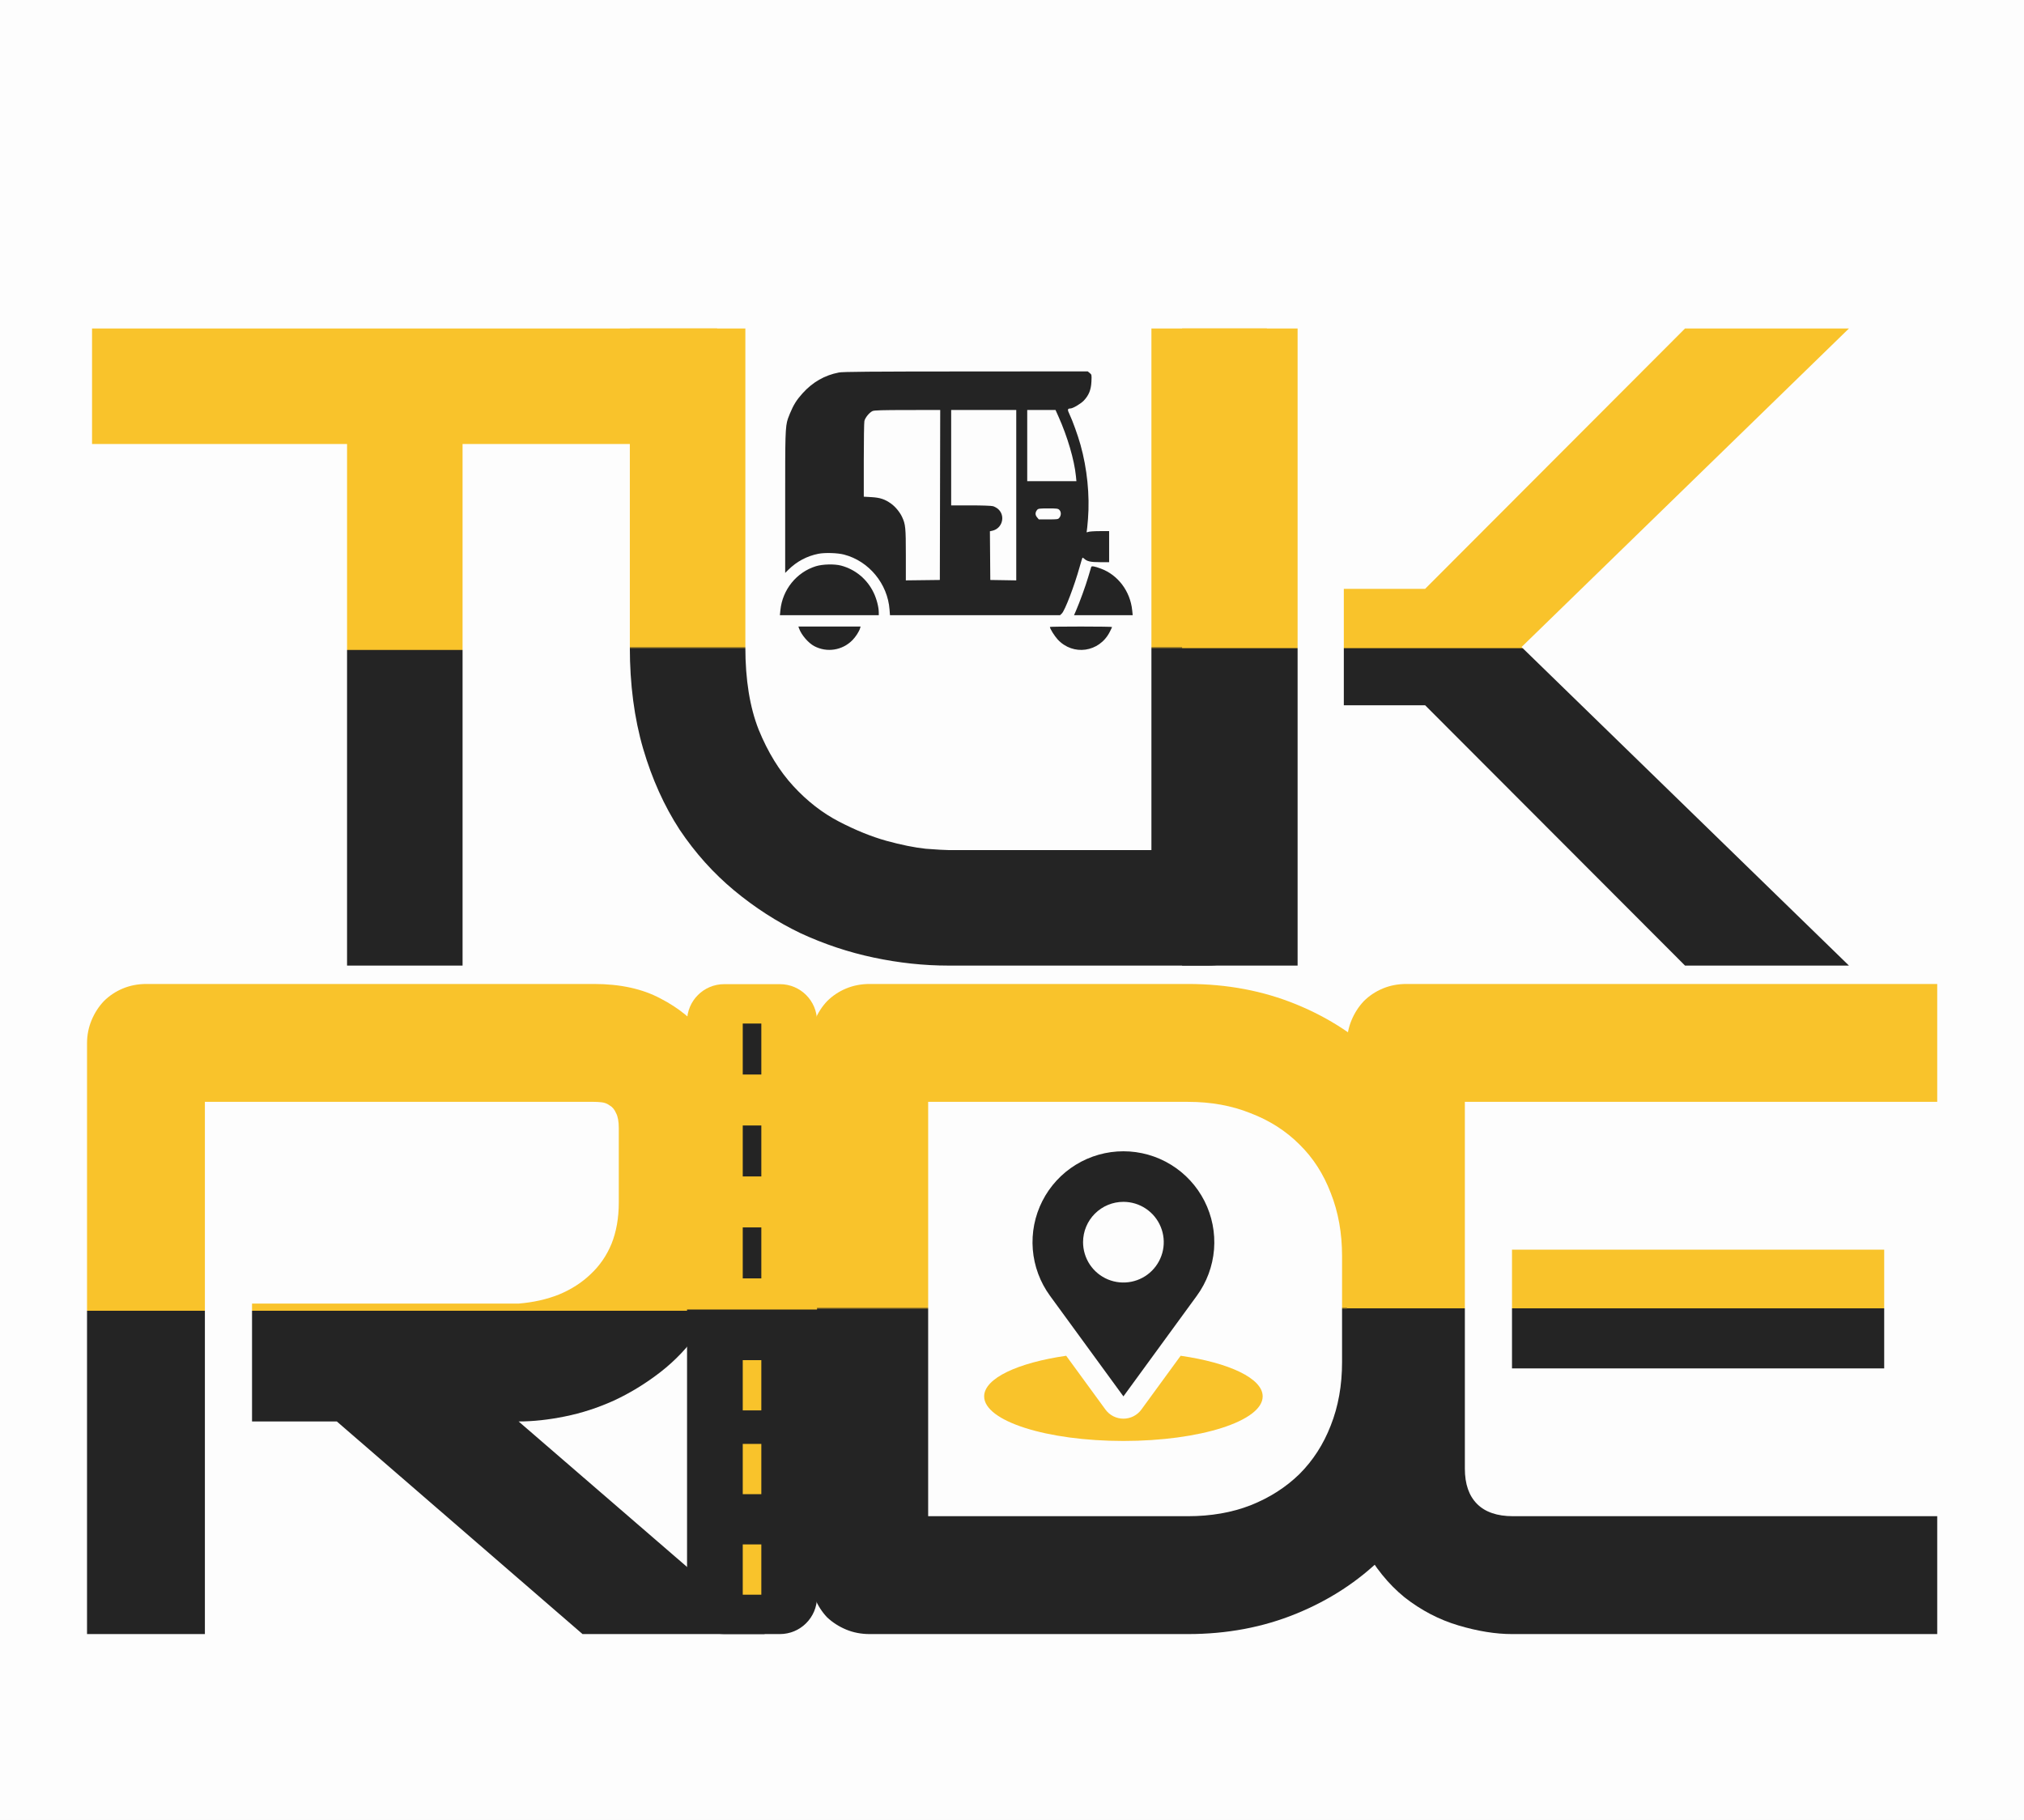 <svg width="109" height="98" viewBox="0 0 109 98" fill="none" xmlns="http://www.w3.org/2000/svg">
<rect width="109" height="98" fill="#F5F5F5"/>
<path d="M-239 -309C-239 -310.105 -238.105 -311 -237 -311H376C377.105 -311 378 -310.105 378 -309V109C378 110.105 377.105 111 376 111H-237C-238.105 111 -239 110.105 -239 109V-309Z" fill="#FDFDFD"/>
<path d="M-237 -310H376V-312H-237V-310ZM377 -309V109H379V-309H377ZM376 110H-237V112H376V110ZM-238 109V-309H-240V109H-238ZM-237 110C-237.552 110 -238 109.552 -238 109H-240C-240 110.657 -238.657 112 -237 112V110ZM377 109C377 109.552 376.552 110 376 110V112C377.657 112 379 110.657 379 109H377ZM376 -310C376.552 -310 377 -309.552 377 -309H379C379 -310.657 377.657 -312 376 -312V-310ZM-237 -312C-238.657 -312 -240 -310.657 -240 -309H-238C-238 -309.552 -237.552 -310 -237 -310V-312Z" fill="black" fill-opacity="0.1"/>
<g filter="url(#filter0_d_0_1)">
<path d="M38.621 19.911H24.911V48H18.69V19.911H4.957V13.69H38.621V19.911Z" fill="url(#paint0_linear_0_1)"/>
<path d="M68.228 44.866C68.228 45.312 68.149 45.727 67.989 46.11C67.83 46.493 67.606 46.828 67.319 47.115C67.032 47.386 66.697 47.601 66.314 47.761C65.932 47.92 65.525 48 65.094 48H51.074C49.75 48 48.41 47.856 47.054 47.569C45.698 47.282 44.383 46.844 43.106 46.253C41.846 45.647 40.658 44.882 39.541 43.956C38.425 43.031 37.444 41.939 36.599 40.679C35.769 39.403 35.115 37.951 34.637 36.324C34.158 34.681 33.919 32.855 33.919 30.845V13.69H40.14V30.845C40.14 32.6 40.379 34.083 40.857 35.295C41.352 36.508 41.974 37.52 42.724 38.334C43.473 39.148 44.295 39.785 45.188 40.248C46.081 40.711 46.927 41.053 47.724 41.277C48.538 41.5 49.247 41.644 49.853 41.708C50.476 41.755 50.882 41.779 51.074 41.779H62.008V13.69H68.228V44.866Z" fill="url(#paint1_linear_0_1)"/>
<path d="M99.573 48H90.745L76.748 33.98H72.37V27.711H76.748L90.745 13.69H99.573L81.94 30.845L99.573 48ZM69.881 48H63.661V13.69H69.881V48Z" fill="url(#paint2_linear_0_1)"/>
</g>
<g filter="url(#filter1_d_0_1)">
<path fill-rule="evenodd" clip-rule="evenodd" d="M43.219 17.183C43.768 16.575 44.411 16.207 45.179 16.06C45.397 16.018 46.832 16.007 52.017 16.004L58.578 16L58.686 16.088C58.793 16.175 58.794 16.182 58.778 16.547C58.757 16.991 58.642 17.28 58.37 17.57C58.206 17.744 57.778 17.997 57.643 17.998C57.486 18 57.476 18.062 57.596 18.308C57.757 18.641 58.046 19.443 58.189 19.955C58.548 21.237 58.692 22.67 58.592 23.951C58.566 24.276 58.536 24.574 58.525 24.614C58.507 24.675 58.518 24.68 58.608 24.644C58.665 24.622 58.941 24.603 59.221 24.603H59.731V25.439V26.275H59.237C58.731 26.275 58.542 26.233 58.383 26.084C58.344 26.047 58.304 26.026 58.294 26.036C58.284 26.046 58.215 26.274 58.14 26.542C57.859 27.549 57.349 28.881 57.184 29.038L57.088 29.129H52.508H47.928L47.906 28.834C47.804 27.437 46.794 26.215 45.455 25.866C45.105 25.774 44.422 25.753 44.071 25.823C43.457 25.945 42.909 26.237 42.458 26.682L42.285 26.853V23.035C42.285 19.477 42.281 18.978 42.436 18.535C42.465 18.451 42.499 18.37 42.54 18.27C42.734 17.801 42.901 17.535 43.219 17.183ZM46.55 18.678C46.587 18.498 46.818 18.214 46.991 18.136C47.082 18.095 47.508 18.082 48.871 18.081L50.634 18.079L50.624 22.656L50.614 27.233L49.698 27.244L48.783 27.255V25.877C48.783 24.416 48.765 24.235 48.581 23.841C48.46 23.579 48.217 23.285 47.985 23.12C47.653 22.884 47.4 22.8 46.932 22.772L46.518 22.748V20.791C46.518 19.715 46.533 18.764 46.55 18.678ZM51.224 23.217V20.648V18.079H52.977H54.729V22.668V27.256L54.03 27.244L53.331 27.233L53.321 25.922L53.31 24.61L53.439 24.582C53.982 24.463 54.164 23.773 53.749 23.41C53.68 23.351 53.558 23.283 53.478 23.26C53.394 23.235 52.881 23.217 52.278 23.217L51.224 23.217ZM55.32 21.912V19.996V18.079H56.082H56.844L57.004 18.436C57.488 19.515 57.857 20.776 57.942 21.637L57.969 21.912H56.645H55.32ZM55.845 23.853C55.739 23.725 55.744 23.586 55.861 23.451C55.914 23.39 55.998 23.38 56.448 23.38C56.922 23.38 56.982 23.388 57.053 23.462C57.152 23.565 57.154 23.75 57.056 23.875C56.984 23.967 56.96 23.971 56.462 23.971H55.943L55.845 23.853ZM58.606 27.07C58.686 26.801 58.758 26.558 58.767 26.531C58.786 26.468 58.949 26.497 59.287 26.622C60.206 26.962 60.867 27.839 60.972 28.859L61 29.129H59.421H57.841L57.943 28.895C58.145 28.43 58.465 27.55 58.606 27.07ZM43.852 30.797C43.533 30.628 43.163 30.199 43.036 29.853L42.996 29.741H44.671H46.346L46.319 29.833C46.265 30.013 46.084 30.294 45.906 30.475C45.363 31.026 44.532 31.156 43.852 30.797ZM56.959 30.436C56.785 30.247 56.541 29.854 56.541 29.763C56.541 29.751 57.294 29.741 58.215 29.741C59.135 29.741 59.888 29.752 59.888 29.766C59.888 29.779 59.831 29.902 59.76 30.039C59.198 31.132 57.785 31.332 56.959 30.436Z" fill="#242424"/>
<path d="M43.939 26.493C42.899 26.814 42.139 27.753 42.028 28.854L42 29.129H44.663H47.326L47.325 28.976C47.324 28.694 47.21 28.255 47.053 27.926C46.705 27.196 46.073 26.668 45.299 26.46C44.942 26.365 44.305 26.38 43.939 26.493Z" fill="#242424"/>
</g>
<g filter="url(#filter2_d_0_1)">
<path d="M78.623 69.352C78.623 71.484 78.249 73.445 77.5 75.235C76.768 77.026 75.75 78.572 74.448 79.874C73.146 81.16 71.6 82.169 69.81 82.901C68.019 83.634 66.074 84 63.975 84H46.836C46.38 84 45.957 83.919 45.566 83.756C45.176 83.593 44.834 83.373 44.541 83.097C44.264 82.804 44.045 82.462 43.882 82.071C43.719 81.681 43.638 81.257 43.638 80.802V52.188C43.638 51.749 43.719 51.334 43.882 50.943C44.045 50.553 44.264 50.211 44.541 49.918C44.834 49.625 45.176 49.397 45.566 49.234C45.957 49.072 46.38 48.99 46.836 48.99H63.975C66.074 48.99 68.019 49.356 69.81 50.089C71.6 50.821 73.146 51.839 74.448 53.141C75.75 54.426 76.768 55.973 77.5 57.779C78.249 59.57 78.623 61.523 78.623 63.639V69.352ZM72.275 63.639C72.275 62.402 72.072 61.27 71.665 60.245C71.274 59.22 70.713 58.349 69.981 57.633C69.248 56.9 68.369 56.339 67.344 55.948C66.335 55.541 65.212 55.338 63.975 55.338H49.985V77.652H63.975C65.212 77.652 66.335 77.457 67.344 77.066C68.369 76.659 69.248 76.098 69.981 75.382C70.713 74.649 71.274 73.779 71.665 72.769C72.072 71.744 72.275 70.605 72.275 69.352V63.639Z" fill="url(#paint3_linear_0_1)"/>
<path d="M101.471 69.693H81.427V63.297H101.471V69.693ZM104.327 84H81.427C80.548 84 79.588 83.845 78.546 83.536C77.504 83.227 76.536 82.722 75.641 82.022C74.762 81.306 74.021 80.387 73.419 79.264C72.833 78.124 72.54 76.733 72.54 75.089V52.188C72.54 51.749 72.621 51.334 72.784 50.943C72.947 50.553 73.167 50.211 73.443 49.918C73.736 49.625 74.078 49.397 74.469 49.234C74.859 49.072 75.283 48.99 75.738 48.99H104.327V55.338H78.888V75.089C78.888 75.919 79.107 76.554 79.547 76.993C79.986 77.433 80.629 77.652 81.476 77.652H104.327V84Z" fill="url(#paint4_linear_0_1)"/>
<path d="M39.672 60.758C39.672 62.206 39.493 63.5 39.135 64.64C38.777 65.779 38.288 66.788 37.67 67.667C37.068 68.53 36.368 69.27 35.57 69.889C34.773 70.507 33.935 71.02 33.056 71.427C32.193 71.817 31.314 72.102 30.419 72.281C29.54 72.46 28.71 72.55 27.929 72.55L41.185 84H31.371L18.139 72.55H13.573V66.202H27.929C28.726 66.137 29.451 65.974 30.102 65.714C30.769 65.437 31.338 65.071 31.811 64.615C32.299 64.159 32.673 63.614 32.934 62.98C33.194 62.328 33.324 61.588 33.324 60.758V56.754C33.324 56.396 33.275 56.127 33.178 55.948C33.096 55.753 32.982 55.615 32.836 55.533C32.706 55.435 32.559 55.379 32.397 55.362C32.25 55.346 32.112 55.338 31.981 55.338H11.034V84H4.687V52.188C4.687 51.749 4.768 51.334 4.931 50.943C5.093 50.553 5.313 50.211 5.59 49.918C5.883 49.625 6.225 49.397 6.615 49.234C7.006 49.072 7.429 48.99 7.885 48.99H31.981C33.398 48.99 34.594 49.251 35.57 49.772C36.547 50.276 37.336 50.919 37.938 51.7C38.557 52.465 38.996 53.295 39.257 54.19C39.533 55.086 39.672 55.924 39.672 56.705V60.758Z" fill="url(#paint5_linear_0_1)"/>
<path d="M37 51C37 49.895 37.895 49 39 49H42C43.105 49 44 49.895 44 51V82C44 83.105 43.105 84 42 84H39C37.895 84 37 83.105 37 82V51Z" fill="url(#paint6_linear_0_1)"/>
<path d="M40 51.121H41V53.866H40V51.121Z" fill="#242424"/>
<path d="M40 56.611H41V59.355H40V56.611Z" fill="#242424"/>
<path d="M40 62.1H41V64.845H40V62.1Z" fill="#242424"/>
<path d="M40 69.248H41V71.954H40V69.248Z" fill="#F9C32B"/>
<path d="M40 73.759H41V76.466H40V73.759Z" fill="#F9C32B"/>
<path d="M40 79.172H41V81.879H40V79.172Z" fill="#F9C32B"/>
<path d="M63.582 69.012L61.469 71.907C61.358 72.06 61.212 72.184 61.044 72.27C60.875 72.355 60.689 72.4 60.5 72.4C60.311 72.4 60.125 72.355 59.956 72.27C59.788 72.184 59.642 72.06 59.531 71.907L57.418 69.012C54.814 69.388 53 70.226 53 71.2C53 72.525 56.358 73.6 60.5 73.6C64.642 73.6 68 72.525 68 71.2C68 70.226 66.186 69.388 63.582 69.012Z" fill="#F9C32B"/>
<path d="M60.5 71.2L64.454 65.781C64.987 65.051 65.307 64.188 65.38 63.287C65.452 62.386 65.273 61.483 64.864 60.677C64.455 59.872 63.83 59.195 63.06 58.723C62.29 58.25 61.404 58 60.5 58C59.596 58 58.71 58.25 57.94 58.723C57.17 59.195 56.545 59.872 56.136 60.677C55.726 61.483 55.548 62.386 55.62 63.287C55.693 64.188 56.013 65.051 56.545 65.781L60.5 71.2ZM60.5 60.723C60.93 60.723 61.35 60.85 61.707 61.089C62.065 61.328 62.343 61.667 62.507 62.064C62.672 62.461 62.715 62.898 62.631 63.319C62.547 63.741 62.34 64.128 62.036 64.432C61.733 64.736 61.345 64.943 60.924 65.026C60.502 65.11 60.066 65.067 59.668 64.903C59.271 64.738 58.932 64.46 58.693 64.103C58.455 63.745 58.327 63.325 58.327 62.895C58.327 62.319 58.556 61.767 58.964 61.359C59.371 60.952 59.924 60.723 60.5 60.723Z" fill="#242424"/>
</g>
<defs>
<filter id="filter0_d_0_1" x="0.957" y="13.69" width="102.616" height="42.31" filterUnits="userSpaceOnUse" color-interpolation-filters="sRGB">
<feFlood flood-opacity="0" result="BackgroundImageFix"/>
<feColorMatrix in="SourceAlpha" type="matrix" values="0 0 0 0 0 0 0 0 0 0 0 0 0 0 0 0 0 0 127 0" result="hardAlpha"/>
<feOffset dy="4"/>
<feGaussianBlur stdDeviation="2"/>
<feComposite in2="hardAlpha" operator="out"/>
<feColorMatrix type="matrix" values="0 0 0 0 0 0 0 0 0 0 0 0 0 0 0 0 0 0 0.25 0"/>
<feBlend mode="normal" in2="BackgroundImageFix" result="effect1_dropShadow_0_1"/>
<feBlend mode="normal" in="SourceGraphic" in2="effect1_dropShadow_0_1" result="shape"/>
</filter>
<filter id="filter1_d_0_1" x="38" y="16" width="27" height="23" filterUnits="userSpaceOnUse" color-interpolation-filters="sRGB">
<feFlood flood-opacity="0" result="BackgroundImageFix"/>
<feColorMatrix in="SourceAlpha" type="matrix" values="0 0 0 0 0 0 0 0 0 0 0 0 0 0 0 0 0 0 127 0" result="hardAlpha"/>
<feOffset dy="4"/>
<feGaussianBlur stdDeviation="2"/>
<feComposite in2="hardAlpha" operator="out"/>
<feColorMatrix type="matrix" values="0 0 0 0 0 0 0 0 0 0 0 0 0 0 0 0 0 0 0.25 0"/>
<feBlend mode="normal" in2="BackgroundImageFix" result="effect1_dropShadow_0_1"/>
<feBlend mode="normal" in="SourceGraphic" in2="effect1_dropShadow_0_1" result="shape"/>
</filter>
<filter id="filter2_d_0_1" x="0.687" y="48.99" width="107.641" height="43.01" filterUnits="userSpaceOnUse" color-interpolation-filters="sRGB">
<feFlood flood-opacity="0" result="BackgroundImageFix"/>
<feColorMatrix in="SourceAlpha" type="matrix" values="0 0 0 0 0 0 0 0 0 0 0 0 0 0 0 0 0 0 127 0" result="hardAlpha"/>
<feOffset dy="4"/>
<feGaussianBlur stdDeviation="2"/>
<feComposite in2="hardAlpha" operator="out"/>
<feColorMatrix type="matrix" values="0 0 0 0 0 0 0 0 0 0 0 0 0 0 0 0 0 0 0.25 0"/>
<feBlend mode="normal" in2="BackgroundImageFix" result="effect1_dropShadow_0_1"/>
<feBlend mode="normal" in="SourceGraphic" in2="effect1_dropShadow_0_1" result="shape"/>
</filter>
<linearGradient id="paint0_linear_0_1" x1="22" y1="0" x2="22" y2="59" gradientUnits="userSpaceOnUse">
<stop offset="0.525" stop-color="#F9C32B"/>
<stop offset="0.526" stop-color="#242424"/>
</linearGradient>
<linearGradient id="paint1_linear_0_1" x1="51.5" y1="0" x2="51.5" y2="62" gradientUnits="userSpaceOnUse">
<stop offset="0.497" stop-color="#F9C32B"/>
<stop offset="0.499" stop-color="#242424"/>
</linearGradient>
<linearGradient id="paint2_linear_0_1" x1="80" y1="0" x2="80" y2="62" gradientUnits="userSpaceOnUse">
<stop offset="0.498" stop-color="#F9C32B"/>
<stop offset="0.499" stop-color="#242424"/>
</linearGradient>
<linearGradient id="paint3_linear_0_1" x1="60" y1="34" x2="60" y2="93" gradientUnits="userSpaceOnUse">
<stop offset="0.549" stop-color="#F9C32B"/>
<stop offset="0.551" stop-color="#242424"/>
</linearGradient>
<linearGradient id="paint4_linear_0_1" x1="88" y1="34" x2="88" y2="98" gradientUnits="userSpaceOnUse">
<stop offset="0.507" stop-color="#F9C32B"/>
<stop offset="0.507" stop-color="#242424"/>
</linearGradient>
<linearGradient id="paint5_linear_0_1" x1="20.5" y1="34" x2="20.5" y2="98" gradientUnits="userSpaceOnUse">
<stop offset="0.509" stop-color="#F9C32B"/>
<stop offset="0.509" stop-color="#242424"/>
</linearGradient>
<linearGradient id="paint6_linear_0_1" x1="40.5" y1="49.53" x2="40.5" y2="84.53" gradientUnits="userSpaceOnUse">
<stop offset="0.485" stop-color="#F9C32B"/>
<stop offset="0.486" stop-color="#242424"/>
</linearGradient>
</defs>
</svg>
